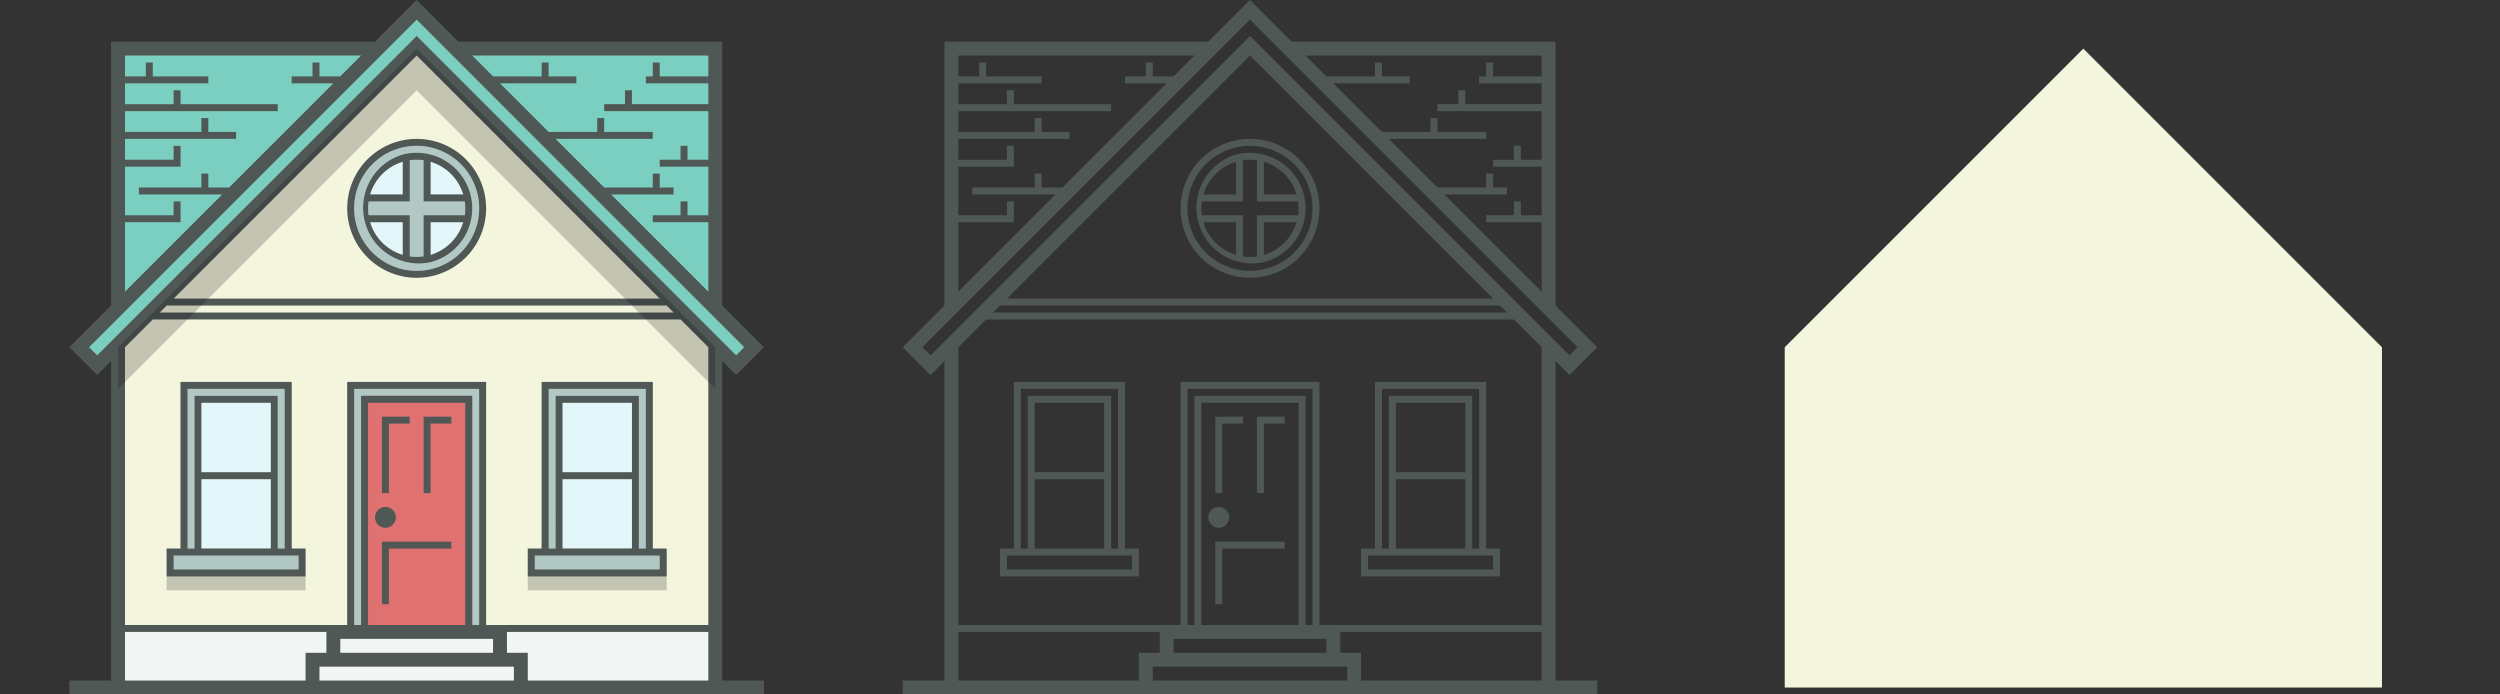 <svg xmlns="http://www.w3.org/2000/svg" viewBox="0 0 360 100" style="background:#fff"><rect x="0" y="0" width="360" height="100" fill="#333333" stroke="none"/><g id="Page-1" fill="none" fill-rule="evenodd"><g id="Artboard-303-Copy-2"><g id="icon-home" transform="translate(10)"><rect id="wall-tertiary-" width="86" height="92" x="7" y="7" fill="#F4F5DD"/><polygon id="roof-secondary" fill="#7ACFC0" points="7 7 44.5 7 50 1.5 55 7 93 7 93 44 99 50 96 53 50 7 4 53 1 50 7 44"/><path id="frames-secondary" fill="#B1C8C4" d="M16 55h16v25H16V55zm52 0h16v25H68V55zm-28 0h20v36H40V55zm10-16a9 9 0 1 0 0-18 9 9 0 0 0 0 18z"/><rect id="door-secondary" width="16" height="34" x="42" y="57" fill="#DF7171"/><path id="windows-tertiary" fill="#E3F7FA" d="M52 27v-3.71A7.01 7.01 0 0 1 56.71 28H52v-1zm-8.71 1A7.01 7.01 0 0 1 48 23.29V28h-4.71zM48 36.71A7.01 7.01 0 0 1 43.29 32H48v4.71zM56.71 32A7.01 7.01 0 0 1 52 36.71V32h4.71zM18 57h12v22H18V57zm52 0h12v22H70V57z"/><path id="sill-secondary" fill="#B1C7C4" d="M14 79h20v4H14v-4zm52 0h20v4H66v-4z"/><polygon id="stairs-tertiary" fill="#B1C7C4" points="63 94 63 90 37 90 37 94 34 94 34 99 66 99 66 94"/><rect id="Rectangle-10" width="86" height="9" x="7" y="90" fill="#F1F5F4"/><path id="outline-primary" fill="#505856" d="M94 98V52l.59.59L96 54l1.41-1.41 1.18-1.18L100 50l-1.41-1.41L94 44V6H56l-4.59-4.59L50 0l-1.41 1.41L44 6H6v38l-4.59 4.59L0 50l1.41 1.41L2.6 52.6 4 54l1.41-1.41L6 52v46H0v2h100v-2h-6zM58 30a8.02 8.02 0 0 0-10-7.75 8.01 8.01 0 0 0 4 15.5A8.01 8.01 0 0 0 58 30zm-10-1h1v-5.93a7.06 7.06 0 0 1 2 0V29h5.93a7.06 7.06 0 0 1 0 2H51v5.93a7.06 7.06 0 0 1-2 0V31h-5.93a7.06 7.06 0 0 1 0-2H48zm4-2v-3.71A7.01 7.01 0 0 1 56.71 28H52v-1zm-8.71 1A7.01 7.01 0 0 1 48 23.29V28h-4.71zM48 36.71A7.01 7.01 0 0 1 43.29 32H48v4.71zM56.71 32A7.01 7.01 0 0 1 52 36.71V32h4.71zM50 40a10 10 0 1 0 0-20 10 10 0 0 0 0 20zm9-10a9 9 0 1 1-18 0 9 9 0 0 1 18 0zM16 56v23h-2v4h20v-4h-2V55H16v1zm15 0H17v23h1V57h12v22h1V56zm-2 23H19V69h10v10zM19 68h10V58H19v10zm14 12H15v2h18v-2zm35-24v23h-2v4h20v-4h-2V55H68v1zm1 0v23h1V57h12v22h1V56H69zm2 23V69h10v10H71zm10-11V58H71v10h10zM67 80v2h18v-2H67zm-21.5-4a1.5 1.5 0 1 0 0-3 1.5 1.5 0 0 0 0 3zM49 60v1h-3v10h-1V60h4zm6 0v1h-3v10h-1V60h4zm0 18v1h-9v8h-1v-9h10zm30-35L51.41 9.41 50 8l-1.41 1.41L15 43h70zm-71 1l-1 1h74l-1-1H14zM8 90V50l4-4h76l4 4v40H60V55H40v35H8zm55 1v3h3v4h26v-7H63zM8 98v-7h29v3h-3v4H8zm28 0h28v-2H36v2zm23-8h-1V57H42v33h-1V56h18v34zm-16 0V58h14v32H43zm18 4v-2H39v2h22zM58 8l3 3h7V9h1v2h4v1H62l7 7h7v-2h1v2h7v1H70l7 7h7v-2h1v2h2v1h-9l14 14V32h-8v-1h4v-2h1v2h3v-7h-7v-1h3v-2h1v2h3v-7H77v-1h3v-2h1v2h11v-3h-9v-1h1V9h1v2h7V8H58zM8 8h34l-3 3h-3V9h-1v2h-3v1h6L23 27h-3v-2h-1v2h-9v1h12L8 42V32h8v-3h-1v2H8v-7h8v-3h-1v2H8v-3h16v-1h-4v-2h-1v2H8v-3h22v-1H16v-2h-1v2H8v-3h12v-1h-8V9h-1v2H8V8zM4 51.17L48.59 6.6 50 5.17l1.41 1.42L96 51.17 97.17 50 50 2.83 2.83 50 4 51.17z"/></g><g id="icon-home-copy" transform="translate(130)"><polygon id="wall-tertiary-" fill="#F4F5DD" points="127 50 170 7 213 50 213 99 127 99"/><path id="outline-primary" fill="#505856" d="M94 98V52l.59.59L96 54l1.41-1.41 1.18-1.18L100 50l-1.41-1.41L94 44V6H56l-4.59-4.59L50 0l-1.41 1.41L44 6H6v38l-4.59 4.59L0 50l1.41 1.41L2.6 52.6 4 54l1.41-1.41L6 52v46H0v2h100v-2h-6zM58 30a8.02 8.02 0 0 0-10-7.75 8.01 8.01 0 0 0 4 15.5A8.01 8.01 0 0 0 58 30zm-10-1h1v-5.93a7.06 7.06 0 0 1 2 0V29h5.93a7.06 7.06 0 0 1 0 2H51v5.93a7.06 7.06 0 0 1-2 0V31h-5.93a7.06 7.06 0 0 1 0-2H48zm4-2v-3.71A7.01 7.01 0 0 1 56.71 28H52v-1zm-8.71 1A7.01 7.01 0 0 1 48 23.29V28h-4.71zM48 36.71A7.01 7.01 0 0 1 43.29 32H48v4.71zM56.71 32A7.01 7.01 0 0 1 52 36.71V32h4.71zM50 40a10 10 0 1 0 0-20 10 10 0 0 0 0 20zm9-10a9 9 0 1 1-18 0 9 9 0 0 1 18 0zM16 56v23h-2v4h20v-4h-2V55H16v1zm15 0H17v23h1V57h12v22h1V56zm-2 23H19V69h10v10zM19 68h10V58H19v10zm14 12H15v2h18v-2zm35-24v23h-2v4h20v-4h-2V55H68v1zm1 0v23h1V57h12v22h1V56H69zm2 23V69h10v10H71zm10-11V58H71v10h10zM67 80v2h18v-2H67zm-21.5-4a1.5 1.5 0 1 0 0-3 1.5 1.5 0 0 0 0 3zM49 60v1h-3v10h-1V60h4zm6 0v1h-3v10h-1V60h4zm0 18v1h-9v8h-1v-9h10zm30-35L51.41 9.41 50 8l-1.41 1.41L15 43h70zm-71 1l-1 1h74l-1-1H14zM8 90V50l4-4h76l4 4v40H60V55H40v35H8zm55 1v3h3v4h26v-7H63zM8 98v-7h29v3h-3v4H8zm28 0h28v-2H36v2zm23-8h-1V57H42v33h-1V56h18v34zm-16 0V58h14v32H43zm18 4v-2H39v2h22zM58 8l3 3h7V9h1v2h4v1H62l7 7h7v-2h1v2h7v1H70l7 7h7v-2h1v2h2v1h-9l14 14V32h-8v-1h4v-2h1v2h3v-7h-7v-1h3v-2h1v2h3v-7H77v-1h3v-2h1v2h11v-3h-9v-1h1V9h1v2h7V8H58zM8 8h34l-3 3h-3V9h-1v2h-3v1h6L23 27h-3v-2h-1v2h-9v1h12L8 42V32h8v-3h-1v2H8v-7h8v-3h-1v2H8v-3h16v-1h-4v-2h-1v2H8v-3h22v-1H16v-2h-1v2H8v-3h12v-1h-8V9h-1v2H8V8zM4 51.17L48.59 6.6 50 5.17l1.41 1.42L96 51.17 97.17 50 50 2.83 2.83 50 4 51.17z"/></g><path id="heroicon-property-shadows" fill="#000000" fill-opacity=".2" d="M17 50L60 7l43 43v6L60 13 17 56v-6zm7 33h20v2H24v-2zm52 0h20v2H76v-2z"/></g></g></svg>